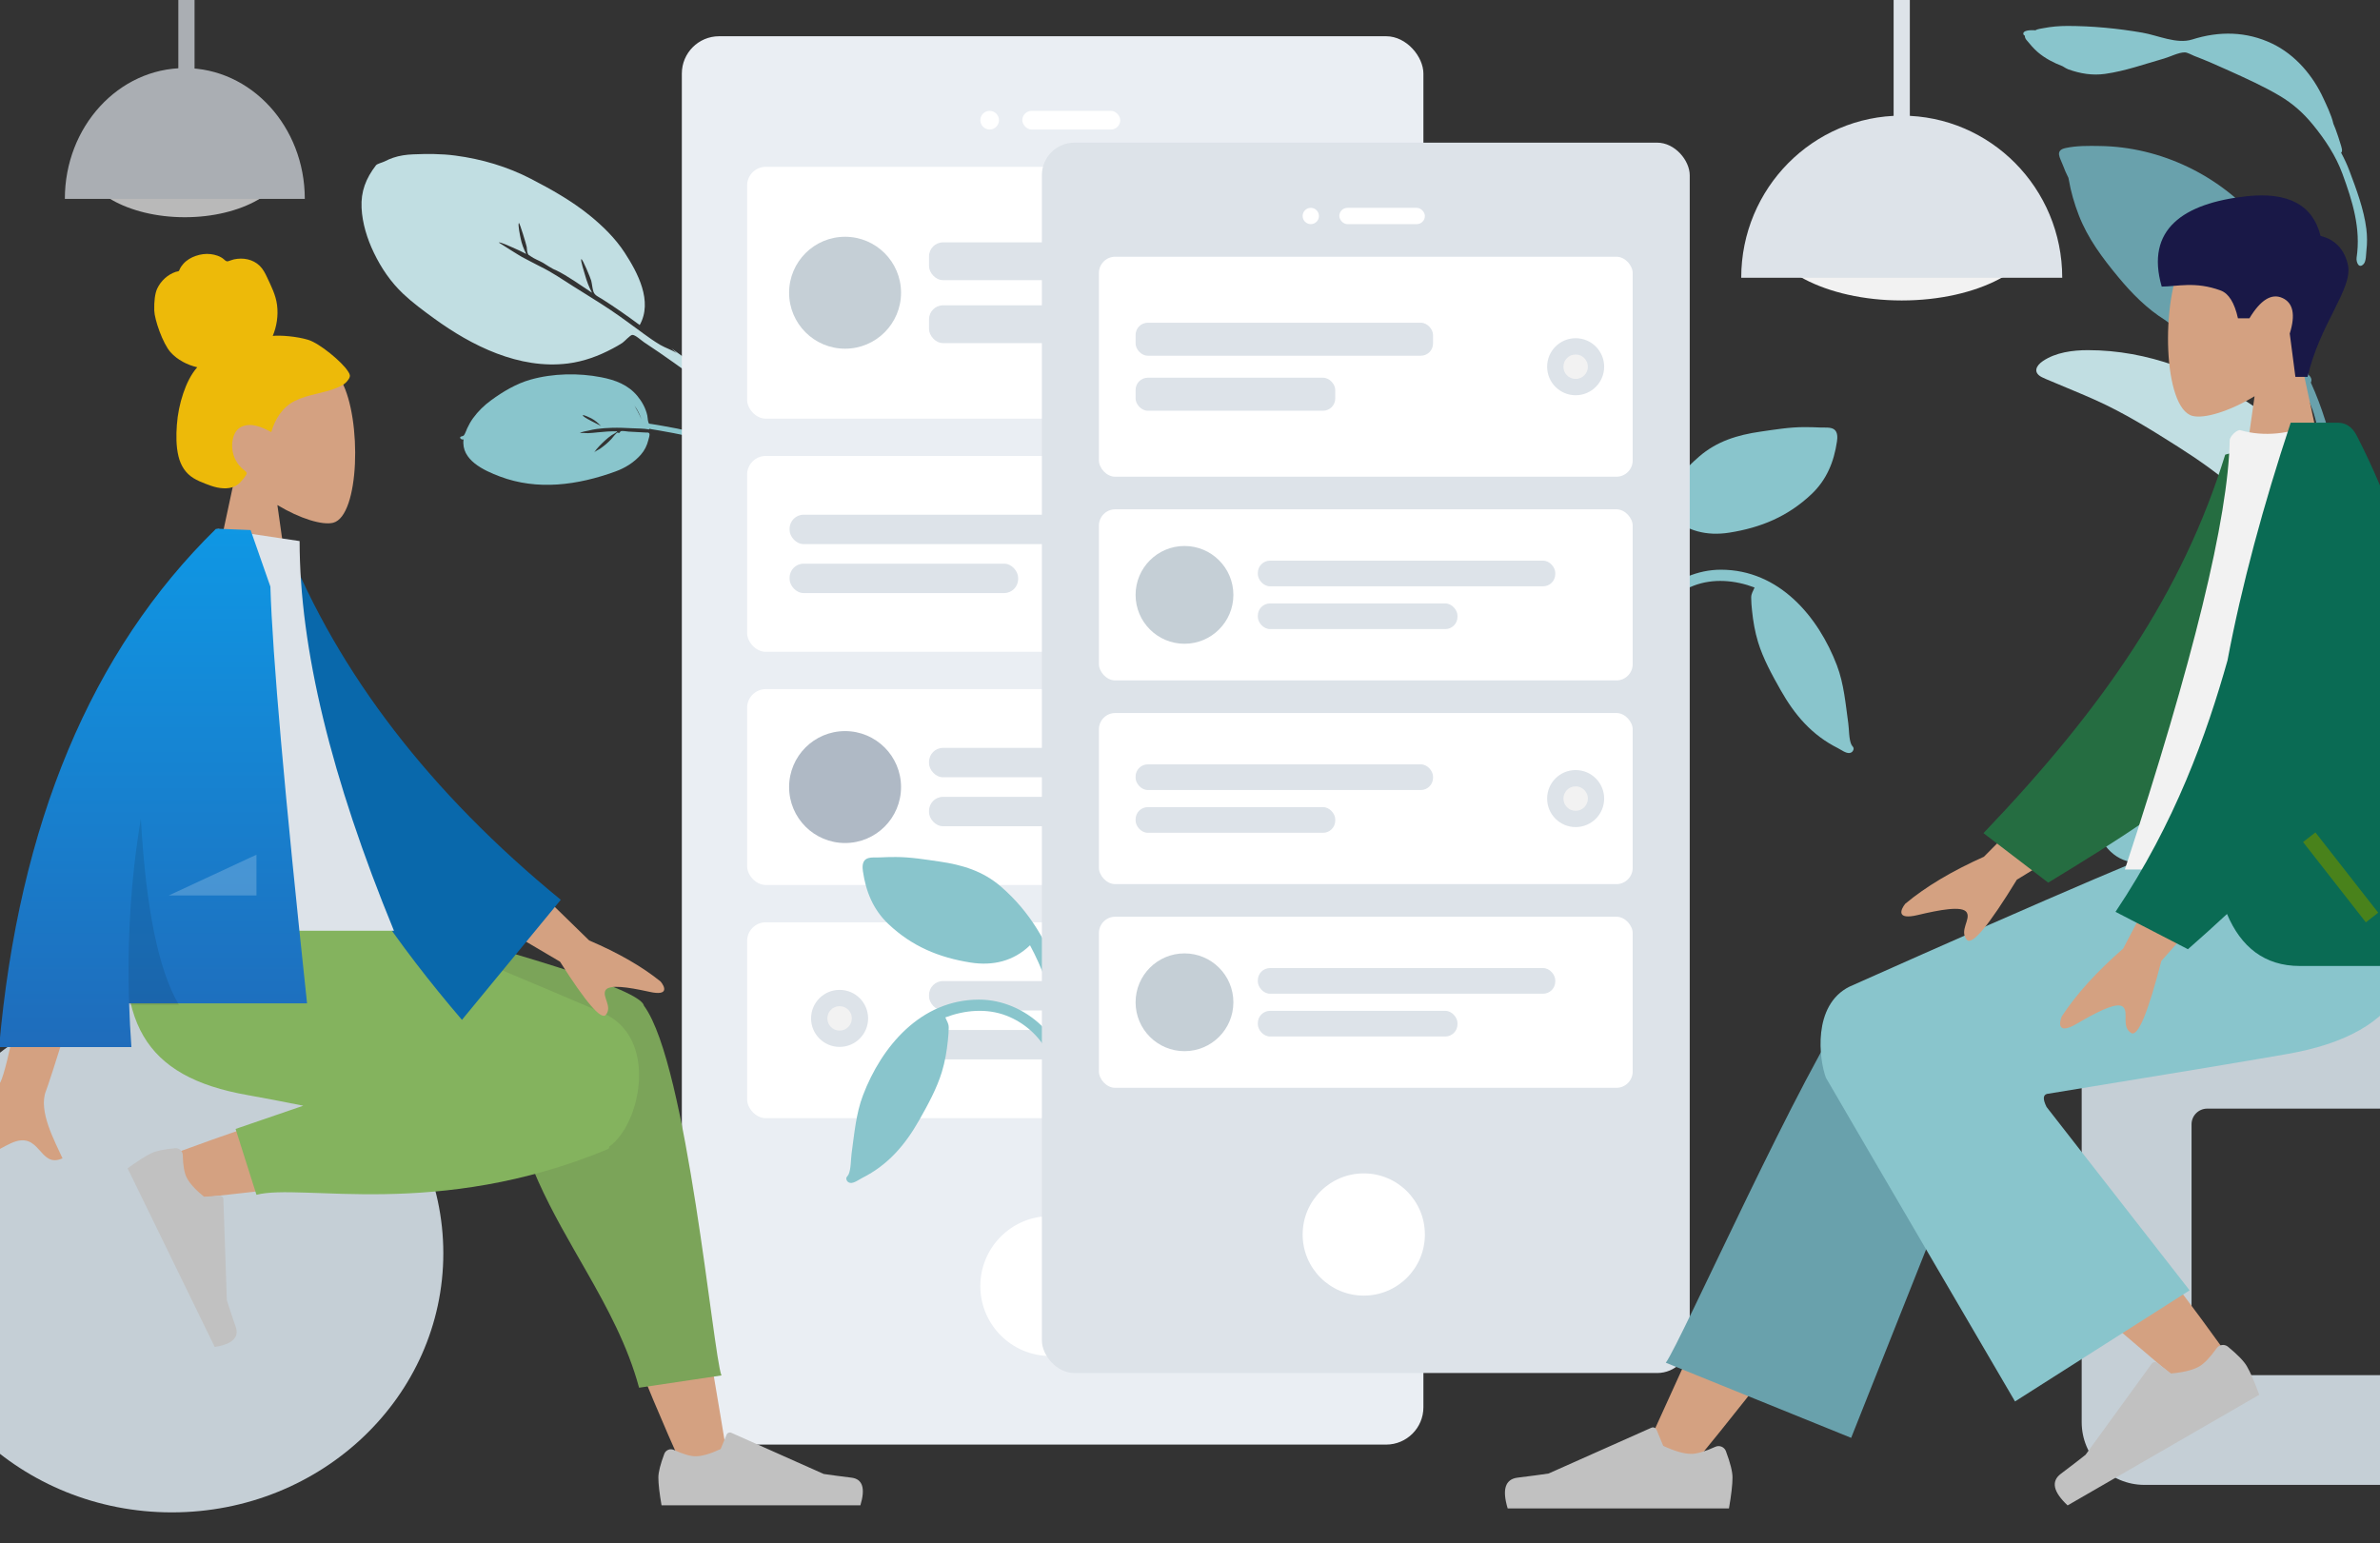 <svg xmlns="http://www.w3.org/2000/svg" width="734" height="476" viewBox="0 0 734 476">
  <rect x="0" y="0" width="734" height="476" fill="#333333" stroke="none"/>
  <defs>
    <linearGradient id="chaty-toolbox-screen-a" x1="50%" x2="50%" y1="0%" y2="100%">
      <stop offset="0%" stop-color="#0F97E4"/>
      <stop offset="100%" stop-color="#1F6CBB"/>
    </linearGradient>
  </defs>
  <g fill="none" fill-rule="evenodd">
    <g transform="translate(-84 -57)">
      <g transform="matrix(-1 0 0 1 842 65)">
        <path fill="#89C5CC" d="M130.225,1.334 C129.692,0.946 128.426,0.809 127.838,0.692 C125.39,0.21 122.869,0 120.374,0 C112.681,0.012 104.863,0.767 97.298,2.074 C92.494,2.903 86.687,5.696 81.909,4.179 C73.585,1.537 65.172,1.667 57.274,5.439 C50.053,8.888 44.572,15.439 41.373,22.517 C40.89,23.586 38.932,27.519 38.378,30.17 C38.141,30.712 37.913,31.257 37.708,31.811 C37.126,33.384 36.603,34.984 36.118,36.588 C35.91,37.272 35.389,38.782 36.008,39.074 C35.019,40.901 34.141,42.783 33.411,44.726 C31.286,50.378 28.962,56.578 28.215,62.568 C27.939,64.786 27.928,67.017 28.185,69.239 C28.312,70.338 28.26,72.546 29.004,73.382 C30.585,75.154 31.396,72.673 31.218,71.491 C29.858,62.485 32.485,54.027 35.598,45.561 C37.612,40.087 40.92,35.078 44.626,30.543 C47.625,26.871 50.842,23.98 54.953,21.546 C59.981,18.569 65.356,16.163 70.681,13.749 C74.184,12.161 77.691,10.615 81.291,9.247 C82.092,8.942 83.351,8.161 84.239,8.158 C86.116,8.152 88.777,9.537 90.59,10.052 C96.554,11.748 102.594,13.919 108.758,14.785 C112.712,15.341 116.416,14.715 120.113,13.398 C120.491,13.264 121.125,12.918 121.901,12.424 C124.646,11.368 127.243,10.039 129.504,8.121 C130.806,7.017 131.989,5.589 133.067,4.282 C133.389,3.892 133.532,3.444 133.537,3.018 C133.781,2.891 133.943,2.741 133.98,2.567 C134.249,1.281 131.796,1.258 130.225,1.334"/>
        <path fill="#69A1AC" d="M120.98,37.66 C117.57,36.915 113.803,36.972 110.329,37.033 C91.695,37.287 73.397,46.109 61.489,60.205 C51.351,72.205 48.563,87.125 46.56,102.207 C46.362,103.704 46.277,105.192 46.165,106.693 C46.141,107.015 46.105,107.302 46.066,107.573 C45.279,108.277 44.865,109.098 45.332,110 C43.597,113.797 42.129,117.69 40.869,121.706 C37.162,133.526 33.392,145.571 35.714,158 C36.257,151.16 37.399,144.166 38.764,137.438 C38.842,137.052 38.927,136.669 39.015,136.287 C39.025,136.247 39.033,136.206 39.042,136.166 C39.525,134.106 40.153,132.108 40.917,130.141 C40.925,130.119 40.933,130.098 40.941,130.077 C41.042,129.818 41.149,129.56 41.255,129.303 C41.474,128.77 41.699,128.238 41.937,127.709 C42.018,127.528 42.095,127.346 42.17,127.163 C43.282,124.437 43.751,121.365 44.748,118.545 C44.986,117.904 45.235,117.265 45.496,116.629 C45.512,116.592 45.527,116.555 45.543,116.518 C46.249,114.807 47.028,113.118 47.853,111.446 C48.301,111.11 48.54,110.274 48.927,109.515 C49.006,109.365 49.631,108.368 49.817,107.793 C50.303,106.854 50.786,105.915 51.275,104.977 C51.261,104.983 51.246,104.988 51.231,104.994 C51.72,104.093 52.211,103.197 52.698,102.304 C52.805,102.108 52.913,101.912 53.021,101.715 C53.196,101.402 53.371,101.089 53.545,100.777 C55.177,97.856 56.908,94.994 58.705,92.167 C59.347,91.158 60.879,89.711 61.173,88.579 C61.184,88.536 61.186,88.497 61.193,88.457 C65.093,82.979 69.582,77.927 74.967,73.924 C74.316,74.628 72.932,77.015 72.567,77.488 C71.447,78.935 70.232,80.282 69.013,81.646 C66.828,84.089 64.696,86.609 62.801,89.274 C59.335,94.148 56.346,99.277 53.519,104.51 C53.493,104.54 53.463,104.569 53.438,104.601 C52.017,106.352 51.123,108.998 50.101,111.001 C54.147,109.127 58.622,107.906 62.774,106.242 C66.916,104.583 70.944,102.735 74.834,100.566 C80.003,97.682 85.366,94.427 90.25,90.743 C95.847,87.271 100.551,82.492 104.703,77.477 C109.615,71.543 114.117,65.558 116.901,58.353 C118.269,54.813 119.345,51.121 119.983,47.386 C120.011,47.224 120.046,47.047 120.085,46.864 C120.738,45.574 121.321,44.255 121.811,42.906 C122.588,40.766 124.425,38.412 120.98,37.66"/>
        <path fill="#C1DEE2" d="M127.986,103.376 C124.041,100.701 118.796,100 114.076,100 C95.64,100 78.311,106.84 63.341,117.032 C55.138,122.616 47.8,129.728 41.322,137.132 C37.582,141.407 34.248,146.03 31.887,151.173 C30.294,154.644 29.201,158.261 28.46,161.991 C27.557,166.537 26.839,171.175 26.515,175.797 C26.387,177.617 25.33,187.274 28.356,187.438 C28.338,187.676 28.334,187.903 28.353,188.106 C21.782,198.38 17.723,210.42 13.958,221.835 C10.683,231.769 7.764,241.786 5.87,252.063 C3.375,265.592 1.737,279.326 0.958,293.05 C0.791,295.999 0.676,298.95 0.577,301.903 C0.493,304.422 0.408,306.941 0.325,309.461 C0.233,312.284 -0.264,315.534 0.185,318.34 C0.576,320.784 2.691,320.414 2.785,317.982 C2.898,315.045 2.879,312.102 3.008,309.163 C3.179,305.262 3.355,301.361 3.546,297.461 C4.875,270.369 9.86,243.675 19.061,218.084 C22.785,207.728 27.051,197.925 32.535,188.345 C37.356,179.922 43.156,171.767 49.084,164.173 C54.845,156.792 60.836,149.583 67.895,143.33 C73.624,138.256 79.926,133.835 86.404,129.722 C94.631,124.498 102.843,119.401 111.755,115.391 C116.388,113.307 121.108,111.441 125.777,109.44 C126.617,109.081 127.517,108.732 128.325,108.315 C131.02,106.925 130.133,104.832 127.986,103.376"/>
        <path fill="#89C5CC" d="M68.182,198 C60.705,198 54.051,198.972 47.162,201.943 C41.215,204.508 35.795,207.903 30.533,211.599 C23.132,216.798 17.302,222.848 13.221,230.865 C10.783,235.654 8.994,242.431 10.632,247.655 C12.56,253.807 17.856,258.939 24.831,257.855 C29.144,257.185 33.097,254.33 36.375,251.643 C40.297,248.428 43.436,244.563 46.028,240.27 C50.256,233.267 52.74,225.351 56.332,218.033 C58.036,214.56 59.683,211.063 61.725,207.762 C62.735,206.128 63.811,204.509 65.344,203.294 C66.164,202.644 69.622,201.52 68.3,200.061 C87.69,200.315 104.868,215.207 108.591,233.641 C108.937,235.359 109.208,237.091 109.495,238.82 C109.675,239.911 109.602,243.937 110.578,244.634 C112.73,246.172 111.826,241.499 111.733,240.826 C111.494,239.087 111.24,237.35 110.973,235.615 C109.519,226.181 105.319,217.411 98.315,210.683 C90.306,202.99 79.499,198 68.182,198" transform="matrix(-1 0 0 1 122 0)"/>
      </g>
      <g transform="translate(185 68)">
        <g transform="translate(0 10)">
          <path fill="#C1DEE2" d="M106.88,153.035 C105.589,142.761 104.224,132.546 101.724,122.472 C100.25,116.535 98.362,110.723 96.647,104.854 C96.8,105.59 96.936,106.331 97.055,107.074 C96.458,105.324 95.211,103.649 94.494,101.905 C93.694,99.96 93.051,97.939 92.44,95.93 C91.248,92.01 90.122,88.083 88.78,84.207 C87.285,79.89 85.562,75.643 83.958,71.364 C82.595,67.731 81.32,63.918 79.546,60.451 C78.58,58.562 77.714,56.533 76.765,54.607 C76.447,53.962 73.723,46.763 73.743,46.763 C74.194,46.763 75.883,49.963 76.163,50.433 C76.981,51.806 77.676,53.235 78.379,54.667 C78.682,52.967 79.162,51.303 79.919,49.74 C80.152,49.257 81.79,45.7 82.324,45.7 C82.59,45.7 80.128,52.418 79.816,53.008 C79.564,53.487 79.09,54.095 78.925,54.604 C78.659,55.428 78.796,55.222 79.016,55.964 C79.419,57.326 80.311,58.659 80.873,59.966 C81.181,60.663 81.94,63.082 82.679,64.165 C84.582,67.884 85.934,72.419 87.383,76.43 C87.694,74.459 88.233,72.559 88.979,70.705 C89.156,70.265 90.564,66.179 90.969,66.179 C91.426,66.179 89.678,72.723 89.441,73.288 C89,74.338 88.307,75.354 87.941,76.423 C87.538,77.596 88.245,78.652 88.695,79.851 C90.352,84.265 91.804,88.723 93.13,93.241 C100.835,89.866 102.368,79.934 102.87,72.61 C103.232,67.331 102.415,61.955 101.134,56.835 C99.424,50.001 96.548,43.403 93.496,37.051 C89.94,29.649 85.05,23.039 79.154,17.244 C76.07,14.213 72.558,11.586 68.991,9.125 C67.249,7.923 65.459,6.924 63.425,6.255 C62.508,5.954 61.566,5.736 60.615,5.569 C59.892,5.442 58.417,4.772 57.817,4.943 C52.922,6.297 49.243,8.549 46.39,12.737 C43.69,16.7 42.013,21.439 41.082,26.087 C40.044,31.264 39.794,36.483 40.684,41.693 C41.364,45.667 42.536,49.564 43.709,53.422 C47.883,67.146 55.198,81.859 68.325,89.387 C72.574,91.824 77.289,93.249 82.129,94.004 C83.269,94.182 84.408,94.351 85.562,94.416 C86.341,94.46 88.898,93.943 89.461,94.279 C90.233,94.739 90.677,97.348 91.013,98.293 C93.569,105.483 95.855,112.754 97.929,120.09 C100.135,127.895 101.888,135.776 103.348,143.745 C103.969,147.134 104.573,150.518 105.088,153.926 C105.209,154.719 105.084,157.212 105.858,157.913 C106.348,158.355 107.039,158.174 107.33,157.632 C107.836,156.689 107.012,154.087 106.88,153.035" transform="rotate(-37 73.816 81.538)"/>
          <path fill="#89C5CC" d="M70.933,117.893 C70.593,116.649 70.389,115.362 70.483,114.06 C70.507,113.731 70.783,111.34 71.05,111.34 C71.673,111.34 70.815,117.51 70.933,117.893 M60.102,123.279 C60.14,123.294 60.825,124.611 61.05,124.993 C61.527,125.807 62.036,126.6 62.559,127.375 C61.578,126.099 60.697,124.868 60.102,123.279 M96.863,84.095 C97.446,83.603 97.127,82.375 96.435,83.053 C95.877,83.603 95.86,83.548 95.159,83.513 C94.589,83.485 93.983,83.308 93.41,83.237 C92.195,83.088 90.987,83.025 89.765,83.11 C87.146,83.293 84.597,83.917 82.171,84.887 C77.937,86.581 73.664,88.776 70.296,91.832 C64.941,96.692 60.641,103.345 58.103,109.978 C56.532,114.086 55.686,118.209 57.114,122.482 C57.828,124.617 58.958,126.649 60.598,128.253 C61.026,128.673 61.591,128.997 61.992,129.437 C62.609,130.114 62.468,129.897 62.067,130.863 C61.629,131.917 61.195,132.972 60.764,134.029 C59.636,136.796 58.525,139.595 57.705,142.466 C57.435,143.411 57.228,144.371 57.077,145.34 C56.963,146.074 56.3,148.864 56.877,149.613 C57.837,150.861 58.245,148.945 58.276,148.29 C58.303,147.715 58.353,147.14 58.425,146.569 C58.606,145.132 58.932,143.721 59.357,142.334 C59.816,140.836 60.378,139.366 60.937,137.901 C61.458,136.535 62.003,135.177 62.56,133.825 C62.869,133.073 63.181,132.323 63.494,131.573 C63.6,131.316 63.655,130.781 63.938,131.001 C64.556,129.399 65.562,127.878 66.395,126.374 C67.417,124.532 68.459,122.695 69.633,120.94 C70.48,119.675 71.372,118.436 72.348,117.26 C72.918,116.573 73.528,115.927 74.175,115.308 C74.531,114.968 75.746,113.51 76.237,113.51 C76.026,113.51 75.073,115.362 74.925,115.581 C74.331,116.456 73.687,117.289 73.029,118.12 C71.809,119.66 70.677,121.257 69.653,122.928 C69.948,123.104 71.177,122.293 71.544,122.137 C72.365,121.787 73.21,121.487 74.076,121.256 C75.6,120.849 77.464,120.386 78.969,120.386 C78.526,120.386 77.496,121.11 77.034,121.306 C76.294,121.621 75.535,121.909 74.766,122.148 C74.056,122.37 73.332,122.539 72.605,122.694 C71.876,122.849 70.56,122.855 69.897,123.243 C69.857,123.267 69.899,123.642 69.742,123.743 C69.584,123.844 69.131,123.811 69.095,123.839 C68.552,124.247 68.173,125.427 67.846,126.008 C66.998,127.514 66.173,129.032 65.339,130.545 C65.081,131.014 64.737,131.335 64.965,131.715 C65.207,132.12 66.353,132.371 66.801,132.519 C68.464,133.068 70.148,133.249 71.882,132.961 C75.129,132.422 77.947,131.017 80.488,129.027 C90.221,121.407 98.203,111.819 100.64,99.644 C101.649,94.603 102.735,86.742 96.863,84.095" transform="scale(-1 1) rotate(58 0 -25.919)"/>
        </g>
        <rect width="228.704" height="434.393" x="109.28" y=".18" fill="#EAEEF3" rx="11.507"/>
        <circle cx="222.913" cy="385.668" r="21.576" fill="#FFF"/>
        <g fill="#FFF" transform="translate(201.337 23.194)">
          <circle cx="2.877" cy="2.877" r="2.877"/>
          <rect width="30.206" height="5.754" x="12.945" rx="2.877"/>
        </g>
        <g transform="translate(129.417 40.455)">
          <rect width="188.429" height="77.673" fill="#FFF" rx="5.754"/>
          <g fill="#DDE3E9" transform="translate(56.097 23.302)">
            <rect width="105.002" height="11.651" rx="4.315"/>
            <rect width="70.481" height="11.651" y="19.418" rx="4.315"/>
          </g>
          <circle cx="30.206" cy="38.836" r="17.261" fill="#C5CFD6"/>
          <g transform="translate(0 89.18)">
            <rect width="188.429" height="60.412" fill="#FFF" rx="5.754"/>
            <g fill="#DDE3E9" transform="translate(13.097 18.124)">
              <rect width="105.002" height="9.062" rx="4.315"/>
              <rect width="70.481" height="9.062" y="15.103" rx="4.315"/>
            </g>
          </g>
          <g transform="translate(0 161.1)">
            <rect width="188.429" height="60.412" fill="#FFF" rx="5.754"/>
            <g fill="#DDE3E9" transform="translate(56.097 18.124)">
              <rect width="105.002" height="9.062" rx="4.315"/>
              <rect width="70.481" height="9.062" y="15.103" rx="4.315"/>
            </g>
            <circle cx="30.206" cy="30.206" r="17.261" fill="#AFB9C5"/>
          </g>
          <g transform="translate(0 233.019)">
            <rect width="188.429" height="60.412" fill="#FFF" rx="5.754"/>
            <g fill="#DDE3E9" transform="translate(56.097 18.124)">
              <rect width="105.002" height="9.062" rx="4.315"/>
              <rect width="70.481" height="9.062" y="15.103" rx="4.315"/>
            </g>
          </g>
        </g>
      </g>
      <g transform="translate(333 101)">
        <g fill="#89C5CC" transform="translate(12 220.342)">
          <path d="M15.255,0 C13.59,0 11.931,0.033 10.268,0.12 C9,0.186 7.064,-0.077 5.991,0.713 C4.877,1.534 4.954,3.214 5.128,4.4 C6.048,10.672 8.294,16.234 12.992,20.678 C20.226,27.521 28.519,30.998 38.332,32.546 C45.225,33.634 51.589,32.124 56.663,27.222 C60.371,34.103 63.184,41.718 64.595,49.404 C65.291,53.196 65.504,56.943 65.381,60.805 C65.303,63.278 65.166,65.746 64.901,68.207 C64.786,69.277 64.241,70.896 64.659,71.907 C65.151,73.094 66.808,73.209 67.552,72.197 C68.171,71.354 68.058,69.7 68.185,68.703 C68.396,67.047 68.591,65.389 68.731,63.725 C68.958,61.032 69.125,58.332 69.114,55.628 C69.085,49.555 67.734,43.457 65.887,37.691 C62.343,26.63 56.594,16.8 47.651,9.087 C42.153,4.344 35.86,2.424 28.721,1.393 C24.276,0.751 19.758,0 15.255,0"/>
          <path d="M40.929,43.981 C22.961,43.981 10.86,58.463 5.138,73.514 C2.981,79.187 2.475,85.417 1.644,91.374 C1.377,93.286 1.476,96.199 0.7,97.902 C0.419,98.519 -0.227,98.741 0.082,99.583 C0.269,100.092 0.635,100.404 1.186,100.506 C2.316,100.714 3.914,99.483 4.883,98.997 C12.92,94.966 18.201,88.733 22.509,81.108 C25.179,76.382 27.889,71.475 29.475,66.286 C30.444,63.116 31.008,59.778 31.34,56.49 C31.47,55.195 31.596,53.869 31.589,52.566 C31.581,51.273 30.979,50.59 30.547,49.465 C36.543,47.195 43.31,46.577 49.383,48.929 C55,51.104 59.666,55.307 62.279,60.588 C62.958,61.961 63.481,63.409 63.863,64.886 C64.112,65.853 64.124,67.109 64.587,67.983 C65.709,70.103 68.068,68.686 67.842,66.712 C67.21,61.206 64.06,55.679 60.035,51.851 C54.957,47.023 48.075,43.981 40.929,43.981"/>
        </g>
        <g fill="#89C5CC" transform="matrix(-1 0 0 1 322.66 87.742)">
          <path d="M15.255,0 C13.59,0 11.931,0.033 10.268,0.12 C9,0.186 7.064,-0.077 5.991,0.713 C4.877,1.534 4.954,3.214 5.128,4.4 C6.048,10.672 8.294,16.234 12.992,20.678 C20.226,27.521 28.519,30.998 38.332,32.546 C45.225,33.634 51.589,32.124 56.663,27.222 C60.371,34.103 63.184,41.718 64.595,49.404 C65.291,53.196 65.504,56.943 65.381,60.805 C65.303,63.278 65.166,65.746 64.901,68.207 C64.786,69.277 64.241,70.896 64.659,71.907 C65.151,73.094 66.808,73.209 67.552,72.197 C68.171,71.354 68.058,69.7 68.185,68.703 C68.396,67.047 68.591,65.389 68.731,63.725 C68.958,61.032 69.125,58.332 69.114,55.628 C69.085,49.555 67.734,43.457 65.887,37.691 C62.343,26.63 56.594,16.8 47.651,9.087 C42.153,4.344 35.86,2.424 28.721,1.393 C24.276,0.751 19.758,0 15.255,0"/>
          <path d="M40.929,43.981 C22.961,43.981 10.86,58.463 5.138,73.514 C2.981,79.187 2.475,85.417 1.644,91.374 C1.377,93.286 1.476,96.199 0.7,97.902 C0.419,98.519 -0.227,98.741 0.082,99.583 C0.269,100.092 0.635,100.404 1.186,100.506 C2.316,100.714 3.914,99.483 4.883,98.997 C12.92,94.966 18.201,88.733 22.509,81.108 C25.179,76.382 27.889,71.475 29.475,66.286 C30.444,63.116 31.008,59.778 31.34,56.49 C31.47,55.195 31.596,53.869 31.589,52.566 C31.581,51.273 30.979,50.59 30.547,49.465 C36.543,47.195 43.31,46.577 49.383,48.929 C55,51.104 59.666,55.307 62.279,60.588 C62.958,61.961 63.481,63.409 63.863,64.886 C64.112,65.853 64.124,67.109 64.587,67.983 C65.709,70.103 68.068,68.686 67.842,66.712 C67.21,61.206 64.06,55.679 60.035,51.851 C54.957,47.023 48.075,43.981 40.929,43.981"/>
        </g>
        <rect width="199.801" height="379.497" x="72.317" fill="#DDE3E9" rx="10.053"/>
        <circle cx="171.59" cy="336.772" r="18.849" fill="#FFF"/>
        <g fill="#FFF" transform="translate(152.74 20.106)">
          <circle cx="2.513" cy="2.513" r="2.513"/>
          <rect width="26.389" height="5.026" x="11.31" rx="2.513"/>
        </g>
        <g transform="translate(.91 35.185)">
          <rect width="164.616" height="67.857" x="89" fill="#FFF" rx="5.026"/>
          <g fill="#DDE3E9" transform="translate(100.31 20.357)">
            <rect width="91.733" height="10.179" rx="3.77"/>
            <rect width="61.574" height="10.179" y="16.964" rx="3.77"/>
          </g>
          <g transform="translate(.227 25.132)">
            <g transform="translate(227)">
              <circle cx="8.796" cy="8.796" r="8.796" fill="#DDE3E9"/>
              <circle cx="8.796" cy="8.796" r="3.77" fill="#F2F2F2"/>
            </g>
            <g transform="translate(0 201)">
              <circle cx="8.796" cy="8.796" r="8.796" fill="#DDE3E9"/>
              <circle cx="8.796" cy="8.796" r="3.77" fill="#F2F2F2"/>
            </g>
          </g>
          <g transform="translate(89 77.91)">
            <rect width="164.616" height="52.778" fill="#FFF" rx="5.026"/>
            <g fill="#DDE3E9" transform="translate(49.008 15.833)">
              <rect width="91.733" height="7.917" rx="3.77"/>
              <rect width="61.574" height="7.917" y="13.194" rx="3.77"/>
            </g>
            <circle cx="26.389" cy="26.389" r="15.079" fill="#C5CFD6"/>
          </g>
          <g transform="translate(89 140.74)">
            <rect width="164.616" height="52.778" fill="#FFF" rx="5.026"/>
            <g fill="#DDE3E9" transform="translate(11.31 15.833)">
              <rect width="91.733" height="7.917" rx="3.77"/>
              <rect width="61.574" height="7.917" y="13.194" rx="3.77"/>
            </g>
            <g transform="translate(138.227 17.593)">
              <circle cx="8.796" cy="8.796" r="8.796" fill="#DDE3E9"/>
              <circle cx="8.796" cy="8.796" r="3.77" fill="#F2F2F2"/>
            </g>
          </g>
          <g transform="translate(89 203.571)">
            <rect width="164.616" height="52.778" fill="#FFF" rx="5.026"/>
            <g fill="#DDE3E9" transform="translate(49.008 15.833)">
              <rect width="91.733" height="7.917" rx="3.77"/>
              <rect width="61.574" height="7.917" y="13.194" rx="3.77"/>
            </g>
            <circle cx="26.389" cy="26.389" r="15.079" fill="#C5CFD6"/>
          </g>
        </g>
      </g>
      <g transform="matrix(-1 0 0 1 968 0)">
        <g transform="translate(99.22 88.251)">
          <path fill="#D4A181" d="M46.153,11.042 C53.165,24.1 52.332,57.222 43.27,59.556 C39.656,60.486 31.957,58.206 24.122,53.488 L29.04,88.251 L0,88.251 L9.997,41.695 C4.421,35.156 0.648,27.143 1.279,18.165 C3.096,-7.707 39.142,-2.015 46.153,11.042 Z" transform="translate(65.34 37.477)"/>
          <path fill="#191847" d="M73.106,84.996 C69.461,68.795 59.078,57.752 60.663,50.511 C61.721,45.683 64.538,42.681 69.117,41.505 C71.485,31.934 79.121,27.863 92.027,29.293 C111.386,31.436 123.202,39.469 118.099,57.143 C113.409,57.143 107.746,55.448 99.916,58.352 C97.432,59.273 95.655,62.13 94.586,66.923 L91.047,66.923 C87.613,61.236 84.227,59.145 80.889,60.653 C77.552,62.161 76.793,65.823 78.613,71.639 L76.87,84.996 L73.106,84.996 Z"/>
        </g>
        <g transform="translate(0 314.32)">
          <path fill="#C5CFD6" d="M210.54,0 C221.232,-2.09573521e-14 229.9,8.668 229.9,19.36 L229.9,130.546 C229.9,141.238 221.232,149.906 210.54,149.906 L71.39,149.906 C60.698,149.906 52.03,141.238 52.03,130.546 L52.03,19.36 C52.03,8.668 60.698,1.96413129e-15 71.39,0 L210.54,0 Z M191.18,33.85 L90.75,33.85 C88.077,33.85 85.91,36.017 85.91,38.69 L85.91,38.69 L85.91,111.216 C85.91,113.889 88.077,116.056 90.75,116.056 L90.75,116.056 L191.18,116.056 C193.853,116.056 196.02,113.889 196.02,111.216 L196.02,111.216 L196.02,38.69 C196.02,36.017 193.853,33.85 191.18,33.85 L191.18,33.85 Z" transform="translate(12.1 50.775)"/>
          <path fill="#D4A181" d="M361.982,194.636 C338.126,165.53 321.984,143.953 313.557,129.903 C299.128,105.847 287.318,84.441 283.591,76.264 C274.704,56.765 304.051,47.635 310.693,56.73 C320.746,70.495 342.215,113.811 375.1,186.678 L361.982,194.636 Z"/>
          <path fill="#69A1AC" d="M313.097,186.174 L268.699,74.514 C259.203,54.159 305.06,40.779 312.039,50.252 C327.883,71.758 365.54,156.596 370.26,163.004 L313.097,186.174 Z"/>
          <path fill="#D4A181" d="M228.953,187.617 C227.742,172.379 225.503,119.628 227.777,95.21 C228.43,88.193 229.119,81.409 229.812,75.045 C231.873,56.128 266.953,56.711 264.159,74.683 C257.202,119.44 244.963,182.166 244.086,187.586 C242.856,195.182 229.714,197.194 228.953,187.617 Z" transform="rotate(39 245.558 127.547)"/>
          <path fill="#C1C1C1" d="M3.24,30.709 C1.887,34.32 1.21,37.021 1.21,38.813 C1.21,40.993 1.574,44.174 2.301,48.357 C4.832,48.357 27.58,48.357 70.547,48.357 C72.32,42.499 71.296,39.337 67.475,38.869 C63.654,38.402 60.48,37.981 57.953,37.604 L26.232,23.476 C25.622,23.204 24.906,23.478 24.635,24.089 C24.63,24.099 24.626,24.109 24.621,24.119 L22.582,29.061 L22.582,29.061 C19.045,30.71 16.171,31.534 13.959,31.534 C12.162,31.534 9.681,30.809 6.514,29.359 L6.514,29.359 C5.299,28.802 3.863,29.336 3.306,30.551 C3.282,30.603 3.26,30.656 3.24,30.709 Z" transform="rotate(30 -137.605 455.718)"/>
          <path fill="#C1C1C1" d="M3.24,30.709 C1.887,34.32 1.21,37.021 1.21,38.813 C1.21,40.993 1.574,44.174 2.301,48.357 C4.832,48.357 27.58,48.357 70.547,48.357 C72.32,42.499 71.296,39.337 67.475,38.869 C63.654,38.402 60.48,37.981 57.953,37.604 L26.232,23.476 C25.622,23.204 24.906,23.478 24.635,24.089 C24.63,24.099 24.626,24.109 24.621,24.119 L22.582,29.061 L22.582,29.061 C19.045,30.71 16.171,31.534 13.959,31.534 C12.162,31.534 9.681,30.809 6.514,29.359 L6.514,29.359 C5.299,28.802 3.863,29.336 3.306,30.551 C3.282,30.603 3.26,30.656 3.24,30.709 Z" transform="translate(348.48 159.577)"/>
          <path fill="#89C5CC" d="M252.723,80.091 C215.822,74.085 191.105,69.978 178.572,67.77 C142.85,61.476 132.432,42.27 138.592,0.365 L204.41,0.365 C213.121,2.878 249.515,18.421 313.593,46.993 C325.122,52.711 322.975,69.57 320.867,75.125 C320.781,75.351 301.346,108.625 262.561,174.946 L208.718,140.677 L252.824,84.129 C253.989,81.785 253.955,80.439 252.723,80.091 Z"/>
        </g>
        <g transform="translate(26.62 187.383)">
          <path fill="#D4A181" d="M180.323,119.841 L202.589,162.197 C210.76,169.319 217.08,176.305 221.55,183.157 C222.378,185.241 222.838,188.868 216.886,185.38 C216.373,185.079 215.856,184.779 215.339,184.483 L214.719,184.129 C209.45,181.144 204.288,178.693 202.633,180.18 C200.751,181.872 203.263,186.216 200.15,188.219 C198.075,189.554 194.963,182.154 190.813,166.017 L163.408,135.044 L180.323,119.841 Z M211.84,99.867 L245.528,133.868 C255.426,138.292 263.514,143.127 269.794,148.373 C271.196,150.124 272.697,153.459 265.984,151.861 C259.271,150.264 252.138,148.885 250.833,151.053 C249.528,153.22 253.202,156.641 250.811,159.465 C249.217,161.349 244.075,155.18 235.385,140.961 L200.114,119.347 L211.84,99.867 Z"/>
          <path fill="#256D41" d="M145.207,27.393 C175.636,59.775 212.756,80.9 263.386,99.631 L252.133,122.107 C199.89,117.203 171.961,113.28 150.076,80.846 C144.583,72.705 134.767,44.692 128.885,30.145 L145.207,27.393 Z" transform="rotate(26 196.135 74.75)"/>
          <path fill="#F2F2F2" d="M108.9,137.817 L202.07,137.817 C180.965,73.509 170.184,29.372 169.727,5.406 C169.704,4.184 167.445,2.031 166.446,2.313 C159.139,4.375 151.319,3.604 142.988,0 C120.9,35.492 113.262,79.19 108.9,137.817 Z"/>
          <path fill="#0A6B54" d="M150.919,-2.27170766e-13 C159.303,25.219 166.107,50.41 170.409,73.314 C176.845,96.135 186.531,123.379 204.95,150.869 L182.613,162.396 C178.51,158.801 174.483,155.177 170.562,151.525 C166.271,161.704 158.997,167.564 148.113,167.564 L148.113,167.564 L98.435,167.564 C90.545,114.586 111.281,41.132 130.506,4.082 C131.24,2.667 132.803,-2.27170766e-13 136.484,-2.27170766e-13 L136.484,-2.27170766e-13 Z"/>
          <polygon fill="#49821B" points="119.798 137.809 151.24 137.822 151.242 142.661 119.8 142.647" transform="rotate(-52 135.52 140.235)"/>
        </g>
      </g>
      <g transform="translate(0 130.967)">
        <g transform="translate(89.158)">
          <path fill="#D4A181" d="M41.473,9.931 C47.774,21.675 47.025,51.465 38.882,53.564 C35.634,54.401 28.717,52.35 21.676,48.107 L26.095,79.372 L0,79.372 L8.983,37.5 C3.973,31.62 0.582,24.413 1.149,16.337 C2.782,-6.931 35.172,-1.813 41.473,9.931 Z" transform="translate(58.714 33.706)"/>
          <path fill="#EDBA09" d="M89.879,30.846 C86.314,29.759 81.137,29.39 78.96,29.64 C80.199,26.672 80.69,23.366 80.289,20.146 C79.9,17.018 78.502,14.355 77.209,11.564 C76.613,10.277 75.938,8.998 74.931,8.014 C73.906,7.011 72.607,6.349 71.246,6.034 C69.853,5.711 68.396,5.738 67.001,6.031 C66.383,6.161 65.83,6.443 65.224,6.6 C64.604,6.76 64.303,6.372 63.853,5.982 C62.769,5.043 61.179,4.579 59.807,4.413 C58.268,4.227 56.671,4.459 55.203,4.965 C53.774,5.458 52.402,6.257 51.369,7.423 C50.909,7.941 50.491,8.532 50.22,9.184 C50.109,9.451 50.09,9.61 49.823,9.708 C49.576,9.798 49.288,9.801 49.033,9.887 C46.569,10.722 44.463,12.625 43.316,15.069 C42.647,16.495 42.33,19.006 42.417,21.819 C42.503,24.633 45.044,31.975 47.42,34.653 C49.542,37.043 52.659,38.621 55.668,39.311 C53.671,41.594 52.342,44.447 51.359,47.348 C50.291,50.499 49.63,53.774 49.386,57.11 C49.154,60.28 49.132,63.632 49.876,66.734 C50.571,69.635 52.057,72.015 54.539,73.525 C55.676,74.217 56.899,74.736 58.13,75.211 C59.342,75.679 60.558,76.134 61.828,76.397 C64.232,76.893 67.001,76.808 68.853,74.895 C69.52,74.205 70.254,73.339 70.741,72.496 C70.916,72.193 71.021,71.995 70.809,71.699 C70.554,71.344 70.142,71.072 69.814,70.795 C67.948,69.213 66.793,67.1 66.501,64.59 C66.206,62.044 66.89,58.756 69.366,57.645 C72.423,56.273 75.789,57.848 78.505,59.316 C79.66,55.241 82.031,51.572 85.747,49.703 C89.859,47.635 94.578,47.393 98.803,45.618 C99.904,45.156 101.026,44.631 101.837,43.689 C102.175,43.296 102.573,42.785 102.708,42.264 C102.886,41.58 102.445,41.007 102.104,40.473 C100.297,37.646 93.445,31.934 89.879,30.846 Z"/>
        </g>
        <g transform="translate(0 203.323)">
          <ellipse cx="126.126" cy="79.916" fill="#C5CFD6" rx="83.721" ry="79.916" transform="translate(10.873 29.357)"/>
          <path fill="#D4A181" d="M281.706,40.775 C287.227,55.072 296.866,102.045 308.447,172.996 L295.209,176.858 C281.278,146.025 271.203,119.176 267.159,105.011 C260.235,80.756 254.967,59.413 253.636,51.443 C250.461,32.436 278.058,31.33 281.706,40.775 Z M239.942,80.633 C230.672,81.967 220.512,83.311 210.302,84.598 L207.638,84.933 C174.337,89.096 141.281,92.591 137.614,93.095 C130.761,94.038 125.582,83.269 133.615,80.094 C140.39,77.416 156.147,71.716 172.677,66.284 L174.551,65.67 L174.551,65.67 L176.429,65.06 C189.896,60.7 203.464,56.681 212.747,54.757 C218.951,53.472 224.963,52.278 230.617,51.199 C247.419,47.991 256.125,78.304 239.942,80.633 Z"/>
          <path fill="#7BA459" d="M180.014,0 C246.902,17.044 281.081,27.967 282.553,32.769 C282.569,32.822 282.584,32.876 282.598,32.93 C282.632,32.971 282.664,33.014 282.695,33.057 C295.951,51.288 303.89,140.29 306.496,146.954 L281.095,150.743 C277.597,137.772 271.329,126.218 264.778,114.728 L263.684,112.813 C263.136,111.856 262.587,110.898 262.039,109.94 L260.943,108.022 C250.544,89.788 240.646,71.056 241.117,46.459 C240.894,45.193 240.838,43.993 240.929,42.857 L171.792,7.662 L171.792,0 L180.014,0 Z"/>
          <path fill="#84B35E" d="M183.689,-1.13686838e-13 C189.697,1.726 211.34,10.5 233.148,19.597 L235.258,20.478 C247.918,25.768 260.466,31.093 269.873,35.137 C287.166,42.572 281.716,69.372 271.923,76.348 C271.869,76.776 271.693,77.067 271.378,77.198 C218.694,99.033 177.016,87.576 163.094,91.237 L156.654,70.922 L177.535,63.759 C171.21,62.493 165.384,61.363 160.4,60.488 C128.202,54.841 118.812,37.605 124.364,-1.13686838e-13 L183.689,-1.13686838e-13 Z"/>
          <path fill="#C1C1C1" d="M2.912,27.619 C1.695,30.866 1.087,33.296 1.087,34.908 C1.087,36.869 1.414,39.73 2.067,43.492 C4.342,43.492 24.783,43.492 63.392,43.492 C64.986,38.223 64.066,35.379 60.633,34.959 C57.199,34.539 54.347,34.159 52.076,33.821 L23.572,21.114 C23.024,20.869 22.381,21.116 22.137,21.664 C22.132,21.674 22.128,21.683 22.125,21.693 L20.292,26.137 L20.292,26.137 C17.114,27.62 14.531,28.362 12.544,28.362 C10.929,28.362 8.699,27.709 5.854,26.405 L5.854,26.405 C4.763,25.905 3.472,26.384 2.972,27.476 C2.95,27.523 2.93,27.571 2.912,27.619 Z" transform="rotate(64 31.044 160.323)"/>
          <path fill="#C1C1C1" d="M2.912,27.619 C1.695,30.866 1.087,33.296 1.087,34.908 C1.087,36.869 1.414,39.73 2.067,43.492 C4.342,43.492 24.783,43.492 63.392,43.492 C64.986,38.223 64.066,35.379 60.633,34.959 C57.199,34.539 54.347,34.159 52.076,33.821 L23.572,21.114 C23.024,20.869 22.381,21.116 22.137,21.664 C22.132,21.674 22.128,21.683 22.125,21.693 L20.292,26.137 L20.292,26.137 C17.114,27.62 14.531,28.362 12.544,28.362 C10.929,28.362 8.699,27.709 5.854,26.405 L5.854,26.405 C4.763,25.905 3.472,26.384 2.972,27.476 C2.95,27.523 2.93,27.571 2.912,27.619 Z" transform="translate(285.957 143.522)"/>
        </g>
        <g transform="translate(23.92 89.158)">
          <path fill="#D4A181" d="M74.271,101.14 L96.992,101.229 C82.963,146.519 75.389,170.549 74.271,173.32 C71.755,179.555 77.079,189.051 79.355,194.154 C71.94,197.472 72.73,185.184 63.376,189.536 C54.838,193.508 48.343,200.706 38.478,194.619 C37.265,193.871 35.936,191.053 39.147,188.851 C47.147,183.366 58.676,173.765 60.234,170.605 C62.358,166.295 67.037,143.14 74.271,101.14 L74.271,101.14 Z M210.983,96.902 L241.783,126.949 C250.745,130.772 258.088,134.993 263.812,139.612 C265.099,141.165 266.501,144.14 260.444,142.809 L259.782,142.665 C253.927,141.4 247.916,140.421 246.819,142.319 C245.681,144.289 249.035,147.307 246.931,149.885 C245.529,151.603 240.812,146.137 232.781,133.486 L200.753,114.603 L210.983,96.902 Z"/>
          <path fill="#0968AB" d="M132.67,10.038 L141.896,7.612 C161.545,46.484 192.901,80.623 235.963,110.028 L208.827,149.573 C164.549,106.213 135.553,60.017 132.67,10.038 Z" transform="rotate(5 184.316 78.593)"/>
          <path fill="#DDE3E9" d="M97.856,123.951 L181.577,123.951 C162.181,76.79 152.483,36.727 152.483,3.763 L127.228,0 C107.381,31.921 101.776,71.222 97.856,123.951 Z"/>
          <path fill="url(#chaty-toolbox-screen-a)" d="M128.352,0 C130.325,0.068 133.329,0.19 137.366,0.367 L137.366,0.367 L143.468,17.806 C144.114,39.069 147.883,81.919 154.777,146.356 L154.777,146.356 L99.896,146.355 C100.04,150.806 100.277,155.298 100.608,159.832 L100.608,159.832 L59.801,159.832 C65.905,90.967 88.196,37.69 126.674,5.68434189e-14 L126.674,5.68434189e-14 L126.693,0.018 L126.704,0 Z"/>
          <path fill="#000" fill-opacity=".1" d="M115.253,146.784 L99.91,146.784 C99.238,126.826 100.442,107.704 103.52,89.416 C105.084,117.156 108.994,136.278 115.253,146.784 Z"/>
          <polygon fill="#FFF" fill-opacity=".2" points="112.111 113.078 139.173 100.497 139.173 113.078"/>
        </g>
      </g>
    </g>
    <g transform="translate(537 -117)">
      <ellipse cx="49.5" cy="187.173" fill="#F2F2F2" rx="42.5" ry="22.5"/>
      <path fill="#DDE3E9" d="M99,202.673 C99,175.059 76.838,152.673 49.5,152.673 C22.162,152.673 -7.10542736e-15,175.059 -7.10542736e-15,202.673"/>
      <rect width="5" height="160" x="47" fill="#DDE3E9"/>
    </g>
    <g opacity=".7" transform="translate(20 -92)">
      <g transform="translate(0 113)">
        <ellipse cx="37" cy="27.842" fill="#F2F2F2" rx="31.768" ry="18.158"/>
        <path fill="#DDE3E9" d="M74,40.351 C74,18.066 57.435,0 37,0 C16.565,0 -7.10542736e-15,18.066 -7.10542736e-15,40.351"/>
      </g>
      <rect width="5" height="136" x="35" fill="#DDE3E9"/>
    </g>
  </g>
</svg>
